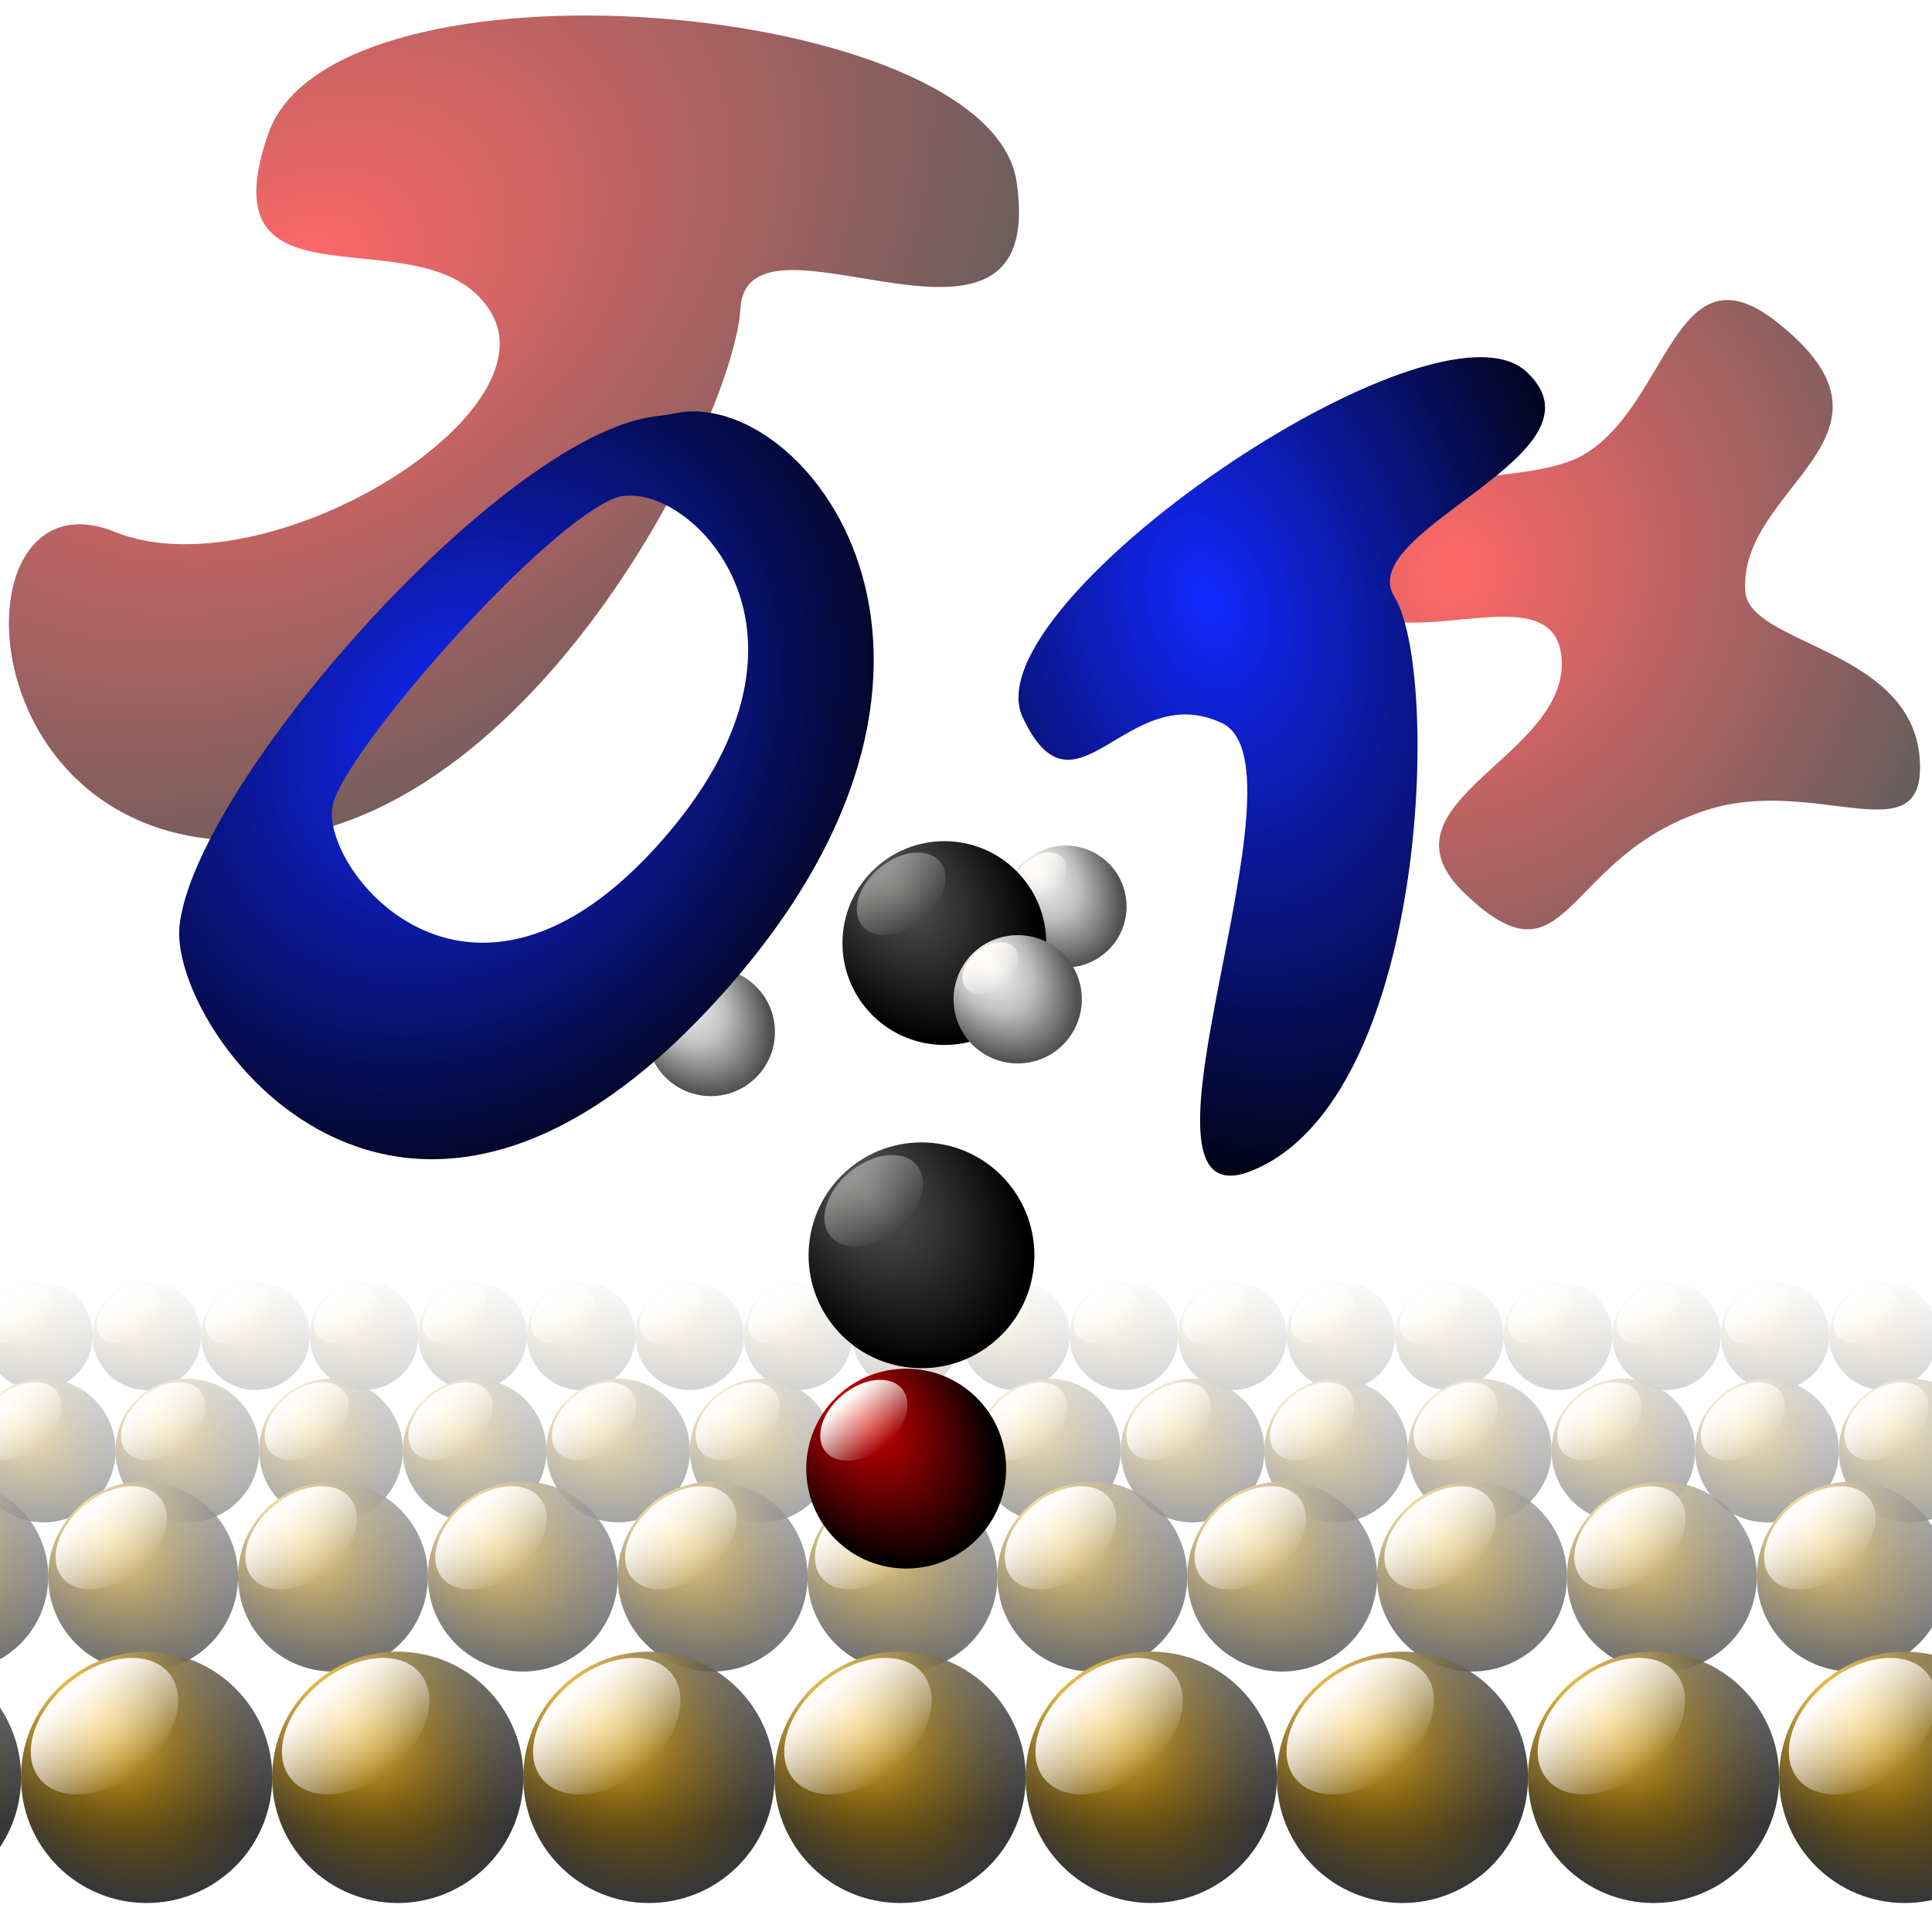 <?xml version="1.0" encoding="UTF-8" standalone="no"?>
<!-- Created with Inkscape (http://www.inkscape.org/) -->

<svg
   xmlns:dc="http://purl.org/dc/elements/1.1/"
   xmlns:cc="http://creativecommons.org/ns#"
   xmlns:rdf="http://www.w3.org/1999/02/22-rdf-syntax-ns#"
   xmlns:svg="http://www.w3.org/2000/svg"
   xmlns="http://www.w3.org/2000/svg"
   xmlns:xlink="http://www.w3.org/1999/xlink"
   xmlns:sodipodi="http://sodipodi.sourceforge.net/DTD/sodipodi-0.dtd"
   xmlns:inkscape="http://www.inkscape.org/namespaces/inkscape"
   width="128"
   height="128"
   id="svg2"
   version="1.1"
   inkscape:version="0.48.3.1 r9886"
   sodipodi:docname="jdftx.svg"
   inkscape:export-filename="/home/shankar/DFT/Code/JDFTx-1.0/jdftx/images/jdftx-256.png"
   inkscape:export-xdpi="230.39999"
   inkscape:export-ydpi="230.39999">
  <defs
     id="defs4">
    <linearGradient
       id="linearGradient3947">
      <stop
         style="stop-color:#ffffff;stop-opacity:1;"
         offset="0"
         id="stop3949" />
      <stop
         style="stop-color:#ffffff;stop-opacity:0;"
         offset="1"
         id="stop3951" />
    </linearGradient>
    <linearGradient
       id="linearGradient15452">
      <stop
         style="stop-color:#1228ff;stop-opacity:1;"
         offset="0"
         id="stop15454" />
      <stop
         style="stop-color:#000000;stop-opacity:1;"
         offset="1"
         id="stop15456" />
    </linearGradient>
    <linearGradient
       inkscape:collect="always"
       id="linearGradient3784">
      <stop
         style="stop-color:#fffcf7;stop-opacity:1;"
         offset="0"
         id="stop3786" />
      <stop
         style="stop-color:#fffcf7;stop-opacity:0;"
         offset="1"
         id="stop3788" />
    </linearGradient>
    <linearGradient
       id="linearGradient3774">
      <stop
         style="stop-color:#ffba12;stop-opacity:1;"
         offset="0"
         id="stop3776" />
      <stop
         id="stop3958"
         offset="0.5"
         style="stop-color:#7f5d09;stop-opacity:1;" />
      <stop
         style="stop-color:#000000;stop-opacity:0.784;"
         offset="1"
         id="stop3778" />
    </linearGradient>
    <radialGradient
       inkscape:collect="always"
       xlink:href="#linearGradient3774"
       id="radialGradient3796"
       gradientUnits="userSpaceOnUse"
       gradientTransform="matrix(-0.05,1.722,-1.17,-0.034,82.178,-41.115)"
       cx="41.144"
       cy="24.354"
       fx="41.144"
       fy="24.354"
       r="28.764" />
    <linearGradient
       inkscape:collect="always"
       xlink:href="#linearGradient3784"
       id="linearGradient3798"
       gradientUnits="userSpaceOnUse"
       x1="51.23"
       y1="23.091"
       x2="51.417"
       y2="41.468" />
    <linearGradient
       id="linearGradient3774-8">
      <stop
         style="stop-color:#dd0000;stop-opacity:1;"
         offset="0"
         id="stop3776-0" />
      <stop
         style="stop-color:#000000;stop-opacity:1;"
         offset="1"
         id="stop3778-9" />
    </linearGradient>
    <linearGradient
       inkscape:collect="always"
       xlink:href="#linearGradient3784-2"
       id="linearGradient3798-5"
       gradientUnits="userSpaceOnUse"
       x1="51.23"
       y1="23.091"
       x2="51.417"
       y2="41.468" />
    <linearGradient
       inkscape:collect="always"
       id="linearGradient3784-2">
      <stop
         style="stop-color:#fffcf7;stop-opacity:1;"
         offset="0"
         id="stop3786-4" />
      <stop
         style="stop-color:#fffcf7;stop-opacity:0;"
         offset="1"
         id="stop3788-3" />
    </linearGradient>
    <linearGradient
       id="linearGradient3774-8-2">
      <stop
         style="stop-color:#5a5a5a;stop-opacity:1;"
         offset="0"
         id="stop3776-0-4" />
      <stop
         style="stop-color:#000000;stop-opacity:1;"
         offset="1"
         id="stop3778-9-4" />
    </linearGradient>
    <linearGradient
       y2="41.468"
       x2="51.417"
       y1="23.091"
       x1="51.23"
       gradientUnits="userSpaceOnUse"
       id="linearGradient3821-5"
       xlink:href="#linearGradient3784-2-6"
       inkscape:collect="always" />
    <linearGradient
       inkscape:collect="always"
       id="linearGradient3784-2-6">
      <stop
         style="stop-color:#fffcf7;stop-opacity:1;"
         offset="0"
         id="stop3786-4-7" />
      <stop
         style="stop-color:#fffcf7;stop-opacity:0;"
         offset="1"
         id="stop3788-3-5" />
    </linearGradient>
    <linearGradient
       id="linearGradient3774-8-2-5">
      <stop
         style="stop-color:#ffffff;stop-opacity:1;"
         offset="0"
         id="stop3776-0-4-1" />
      <stop
         id="stop3956"
         offset="0.5"
         style="stop-color:#bfbfbf;stop-opacity:1;" />
      <stop
         style="stop-color:#505050;stop-opacity:1;"
         offset="1"
         id="stop3778-9-4-1" />
    </linearGradient>
    <linearGradient
       y2="41.468"
       x2="51.417"
       y1="23.091"
       x1="51.23"
       gradientUnits="userSpaceOnUse"
       id="linearGradient3873-1"
       xlink:href="#linearGradient3784-2-6-4"
       inkscape:collect="always" />
    <linearGradient
       inkscape:collect="always"
       id="linearGradient3784-2-6-4">
      <stop
         style="stop-color:#fffcf7;stop-opacity:1;"
         offset="0"
         id="stop3786-4-7-6" />
      <stop
         style="stop-color:#fffcf7;stop-opacity:0;"
         offset="1"
         id="stop3788-3-5-9" />
    </linearGradient>
    <radialGradient
       inkscape:collect="always"
       xlink:href="#linearGradient3774"
       id="radialGradient4038"
       gradientUnits="userSpaceOnUse"
       gradientTransform="matrix(-0.05,1.722,-1.17,-0.034,82.178,-41.115)"
       cx="41.144"
       cy="24.354"
       fx="41.144"
       fy="24.354"
       r="28.764" />
    <linearGradient
       inkscape:collect="always"
       xlink:href="#linearGradient3784"
       id="linearGradient4040"
       gradientUnits="userSpaceOnUse"
       x1="51.23"
       y1="23.091"
       x2="51.417"
       y2="41.468" />
    <radialGradient
       inkscape:collect="always"
       xlink:href="#linearGradient15452"
       id="radialGradient15458"
       cx="34.366"
       cy="43.742"
       fx="34.366"
       fy="43.742"
       r="19.901"
       gradientTransform="matrix(1.031,0.885,-1.054,1.229,42.43,-56.482)"
       gradientUnits="userSpaceOnUse" />
    <filter
       inkscape:collect="always"
       id="filter15464"
       color-interpolation-filters="sRGB">
      <feGaussianBlur
         inkscape:collect="always"
         stdDeviation="1.033"
         id="feGaussianBlur15466" />
    </filter>
    <radialGradient
       inkscape:collect="always"
       xlink:href="#linearGradient15452"
       id="radialGradient15479"
       cx="94.044"
       cy="25.659"
       fx="94.044"
       fy="25.659"
       r="17.703"
       gradientTransform="matrix(0.544,2.015,-1.342,0.363,65.3,-180.91)"
       gradientUnits="userSpaceOnUse" />
    <filter
       inkscape:collect="always"
       id="filter15489"
       color-interpolation-filters="sRGB">
      <feGaussianBlur
         inkscape:collect="always"
         stdDeviation="0.957"
         id="feGaussianBlur15491" />
    </filter>
    <radialGradient
       inkscape:collect="always"
       xlink:href="#linearGradient15452-3"
       id="radialGradient15479-5"
       cx="94.044"
       cy="25.659"
       fx="94.044"
       fy="25.659"
       r="17.703"
       gradientTransform="matrix(0.544,2.015,-1.342,0.363,80.8,-164.577)"
       gradientUnits="userSpaceOnUse" />
    <linearGradient
       id="linearGradient15452-3">
      <stop
         style="stop-color:#ff1212;stop-opacity:1;"
         offset="0"
         id="stop15454-9" />
      <stop
         style="stop-color:#000000;stop-opacity:1;"
         offset="1"
         id="stop15456-1" />
    </linearGradient>
    <radialGradient
       r="17.703"
       fy="35.089"
       fx="96.506"
       cy="35.089"
       cx="96.506"
       gradientTransform="matrix(1.573,0.693,-0.987,2.24,-113.335,-119.59)"
       gradientUnits="userSpaceOnUse"
       id="radialGradient15510"
       xlink:href="#linearGradient15452-3"
       inkscape:collect="always" />
    <filter
       inkscape:collect="always"
       id="filter15542"
       x="-0.109"
       width="1.218"
       y="-0.133"
       height="1.267"
       color-interpolation-filters="sRGB">
      <feGaussianBlur
         inkscape:collect="always"
         stdDeviation="2.243"
         id="feGaussianBlur15544" />
    </filter>
    <radialGradient
       r="17.703"
       fy="35.089"
       fx="96.506"
       cy="35.089"
       cx="96.506"
       gradientTransform="matrix(1.573,0.693,-0.987,2.24,-113.335,-119.59)"
       gradientUnits="userSpaceOnUse"
       id="radialGradient15510-2"
       xlink:href="#linearGradient15452-3-9"
       inkscape:collect="always" />
    <linearGradient
       id="linearGradient15452-3-9">
      <stop
         style="stop-color:#ff1212;stop-opacity:1;"
         offset="0"
         id="stop15454-9-5" />
      <stop
         style="stop-color:#000000;stop-opacity:1;"
         offset="1"
         id="stop15456-1-1" />
    </linearGradient>
    <filter
       color-interpolation-filters="sRGB"
       inkscape:collect="always"
       id="filter15542-2"
       x="-0.109"
       width="1.218"
       y="-0.133"
       height="1.267">
      <feGaussianBlur
         inkscape:collect="always"
         stdDeviation="2.243"
         id="feGaussianBlur15544-3" />
    </filter>
    <radialGradient
       r="17.703"
       fy="34.805"
       fx="99.019"
       cy="34.805"
       cx="99.019"
       gradientTransform="matrix(1.775,0.25,-0.276,1.965,-158.112,-66.101)"
       gradientUnits="userSpaceOnUse"
       id="radialGradient15579"
       xlink:href="#linearGradient15452-3-9"
       inkscape:collect="always" />
    <radialGradient
       inkscape:collect="always"
       xlink:href="#linearGradient3774"
       id="radialGradient3176"
       gradientUnits="userSpaceOnUse"
       gradientTransform="matrix(-0.05,1.722,-1.17,-0.034,82.178,-41.115)"
       cx="41.144"
       cy="24.354"
       fx="41.144"
       fy="24.354"
       r="28.764" />
    <linearGradient
       inkscape:collect="always"
       xlink:href="#linearGradient3784"
       id="linearGradient3178"
       gradientUnits="userSpaceOnUse"
       x1="51.23"
       y1="23.091"
       x2="51.417"
       y2="41.468" />
    <radialGradient
       inkscape:collect="always"
       xlink:href="#linearGradient3774"
       id="radialGradient3180"
       gradientUnits="userSpaceOnUse"
       gradientTransform="matrix(-0.05,1.722,-1.17,-0.034,82.178,-41.115)"
       cx="41.144"
       cy="24.354"
       fx="41.144"
       fy="24.354"
       r="28.764" />
    <linearGradient
       inkscape:collect="always"
       xlink:href="#linearGradient3784"
       id="linearGradient3182"
       gradientUnits="userSpaceOnUse"
       x1="51.23"
       y1="23.091"
       x2="51.417"
       y2="41.468" />
    <radialGradient
       inkscape:collect="always"
       xlink:href="#linearGradient3774"
       id="radialGradient3184"
       gradientUnits="userSpaceOnUse"
       gradientTransform="matrix(-0.05,1.722,-1.17,-0.034,82.178,-41.115)"
       cx="41.144"
       cy="24.354"
       fx="41.144"
       fy="24.354"
       r="28.764" />
    <linearGradient
       inkscape:collect="always"
       xlink:href="#linearGradient3784"
       id="linearGradient3186"
       gradientUnits="userSpaceOnUse"
       x1="51.23"
       y1="23.091"
       x2="51.417"
       y2="41.468" />
    <radialGradient
       inkscape:collect="always"
       xlink:href="#linearGradient3774"
       id="radialGradient3188"
       gradientUnits="userSpaceOnUse"
       gradientTransform="matrix(-0.05,1.722,-1.17,-0.034,82.178,-41.115)"
       cx="41.144"
       cy="24.354"
       fx="41.144"
       fy="24.354"
       r="28.764" />
    <linearGradient
       inkscape:collect="always"
       xlink:href="#linearGradient3784"
       id="linearGradient3190"
       gradientUnits="userSpaceOnUse"
       x1="51.23"
       y1="23.091"
       x2="51.417"
       y2="41.468" />
    <radialGradient
       inkscape:collect="always"
       xlink:href="#linearGradient3774"
       id="radialGradient3192"
       gradientUnits="userSpaceOnUse"
       gradientTransform="matrix(-0.05,1.722,-1.17,-0.034,82.178,-41.115)"
       cx="41.144"
       cy="24.354"
       fx="41.144"
       fy="24.354"
       r="28.764" />
    <linearGradient
       inkscape:collect="always"
       xlink:href="#linearGradient3784"
       id="linearGradient3194"
       gradientUnits="userSpaceOnUse"
       x1="51.23"
       y1="23.091"
       x2="51.417"
       y2="41.468" />
    <radialGradient
       inkscape:collect="always"
       xlink:href="#linearGradient3774"
       id="radialGradient3196"
       gradientUnits="userSpaceOnUse"
       gradientTransform="matrix(-0.05,1.722,-1.17,-0.034,82.178,-41.115)"
       cx="41.144"
       cy="24.354"
       fx="41.144"
       fy="24.354"
       r="28.764" />
    <linearGradient
       inkscape:collect="always"
       xlink:href="#linearGradient3784"
       id="linearGradient3198"
       gradientUnits="userSpaceOnUse"
       x1="51.23"
       y1="23.091"
       x2="51.417"
       y2="41.468" />
    <radialGradient
       inkscape:collect="always"
       xlink:href="#linearGradient3774"
       id="radialGradient3200"
       gradientUnits="userSpaceOnUse"
       gradientTransform="matrix(-0.05,1.722,-1.17,-0.034,82.178,-41.115)"
       cx="41.144"
       cy="24.354"
       fx="41.144"
       fy="24.354"
       r="28.764" />
    <linearGradient
       inkscape:collect="always"
       xlink:href="#linearGradient3784"
       id="linearGradient3202"
       gradientUnits="userSpaceOnUse"
       x1="51.23"
       y1="23.091"
       x2="51.417"
       y2="41.468" />
    <radialGradient
       inkscape:collect="always"
       xlink:href="#linearGradient3774"
       id="radialGradient3204"
       gradientUnits="userSpaceOnUse"
       gradientTransform="matrix(-0.05,1.722,-1.17,-0.034,82.178,-41.115)"
       cx="41.144"
       cy="24.354"
       fx="41.144"
       fy="24.354"
       r="28.764" />
    <linearGradient
       inkscape:collect="always"
       xlink:href="#linearGradient3784"
       id="linearGradient3206"
       gradientUnits="userSpaceOnUse"
       x1="51.23"
       y1="23.091"
       x2="51.417"
       y2="41.468" />
    <radialGradient
       inkscape:collect="always"
       xlink:href="#linearGradient3774"
       id="radialGradient3208"
       gradientUnits="userSpaceOnUse"
       gradientTransform="matrix(-0.05,1.722,-1.17,-0.034,82.178,-41.115)"
       cx="41.144"
       cy="24.354"
       fx="41.144"
       fy="24.354"
       r="28.764" />
    <linearGradient
       inkscape:collect="always"
       xlink:href="#linearGradient3784"
       id="linearGradient3210"
       gradientUnits="userSpaceOnUse"
       x1="51.23"
       y1="23.091"
       x2="51.417"
       y2="41.468" />
    <radialGradient
       inkscape:collect="always"
       xlink:href="#linearGradient3774"
       id="radialGradient3212"
       gradientUnits="userSpaceOnUse"
       gradientTransform="matrix(-0.05,1.722,-1.17,-0.034,82.178,-41.115)"
       cx="41.144"
       cy="24.354"
       fx="41.144"
       fy="24.354"
       r="28.764" />
    <linearGradient
       inkscape:collect="always"
       xlink:href="#linearGradient3784"
       id="linearGradient3214"
       gradientUnits="userSpaceOnUse"
       x1="51.23"
       y1="23.091"
       x2="51.417"
       y2="41.468" />
    <radialGradient
       inkscape:collect="always"
       xlink:href="#linearGradient3774"
       id="radialGradient3216"
       gradientUnits="userSpaceOnUse"
       gradientTransform="matrix(-0.05,1.722,-1.17,-0.034,82.178,-41.115)"
       cx="41.144"
       cy="24.354"
       fx="41.144"
       fy="24.354"
       r="28.764" />
    <linearGradient
       inkscape:collect="always"
       xlink:href="#linearGradient3784"
       id="linearGradient3218"
       gradientUnits="userSpaceOnUse"
       x1="51.23"
       y1="23.091"
       x2="51.417"
       y2="41.468" />
    <radialGradient
       inkscape:collect="always"
       xlink:href="#linearGradient3774"
       id="radialGradient3220"
       gradientUnits="userSpaceOnUse"
       gradientTransform="matrix(-0.05,1.722,-1.17,-0.034,82.178,-41.115)"
       cx="41.144"
       cy="24.354"
       fx="41.144"
       fy="24.354"
       r="28.764" />
    <linearGradient
       inkscape:collect="always"
       xlink:href="#linearGradient3784"
       id="linearGradient3222"
       gradientUnits="userSpaceOnUse"
       x1="51.23"
       y1="23.091"
       x2="51.417"
       y2="41.468" />
    <radialGradient
       inkscape:collect="always"
       xlink:href="#linearGradient3774"
       id="radialGradient3224"
       gradientUnits="userSpaceOnUse"
       gradientTransform="matrix(-0.05,1.722,-1.17,-0.034,82.178,-41.115)"
       cx="41.144"
       cy="24.354"
       fx="41.144"
       fy="24.354"
       r="28.764" />
    <linearGradient
       inkscape:collect="always"
       xlink:href="#linearGradient3784"
       id="linearGradient3226"
       gradientUnits="userSpaceOnUse"
       x1="51.23"
       y1="23.091"
       x2="51.417"
       y2="41.468" />
    <radialGradient
       inkscape:collect="always"
       xlink:href="#linearGradient3774"
       id="radialGradient3228"
       gradientUnits="userSpaceOnUse"
       gradientTransform="matrix(-0.05,1.722,-1.17,-0.034,82.178,-41.115)"
       cx="41.144"
       cy="24.354"
       fx="41.144"
       fy="24.354"
       r="28.764" />
    <linearGradient
       inkscape:collect="always"
       xlink:href="#linearGradient3784"
       id="linearGradient3230"
       gradientUnits="userSpaceOnUse"
       x1="51.23"
       y1="23.091"
       x2="51.417"
       y2="41.468" />
    <radialGradient
       inkscape:collect="always"
       xlink:href="#linearGradient3774"
       id="radialGradient3232"
       gradientUnits="userSpaceOnUse"
       gradientTransform="matrix(-0.05,1.722,-1.17,-0.034,82.178,-41.115)"
       cx="41.144"
       cy="24.354"
       fx="41.144"
       fy="24.354"
       r="28.764" />
    <linearGradient
       inkscape:collect="always"
       xlink:href="#linearGradient3784"
       id="linearGradient3234"
       gradientUnits="userSpaceOnUse"
       x1="51.23"
       y1="23.091"
       x2="51.417"
       y2="41.468" />
    <radialGradient
       inkscape:collect="always"
       xlink:href="#linearGradient3774"
       id="radialGradient3236"
       gradientUnits="userSpaceOnUse"
       gradientTransform="matrix(-0.05,1.722,-1.17,-0.034,82.178,-41.115)"
       cx="41.144"
       cy="24.354"
       fx="41.144"
       fy="24.354"
       r="28.764" />
    <linearGradient
       inkscape:collect="always"
       xlink:href="#linearGradient3784"
       id="linearGradient3238"
       gradientUnits="userSpaceOnUse"
       x1="51.23"
       y1="23.091"
       x2="51.417"
       y2="41.468" />
    <radialGradient
       inkscape:collect="always"
       xlink:href="#linearGradient3774"
       id="radialGradient3240"
       gradientUnits="userSpaceOnUse"
       gradientTransform="matrix(-0.05,1.722,-1.17,-0.034,82.178,-41.115)"
       cx="41.144"
       cy="24.354"
       fx="41.144"
       fy="24.354"
       r="28.764" />
    <linearGradient
       inkscape:collect="always"
       xlink:href="#linearGradient3784"
       id="linearGradient3242"
       gradientUnits="userSpaceOnUse"
       x1="51.23"
       y1="23.091"
       x2="51.417"
       y2="41.468" />
    <radialGradient
       inkscape:collect="always"
       xlink:href="#linearGradient3774"
       id="radialGradient3244"
       gradientUnits="userSpaceOnUse"
       gradientTransform="matrix(-0.05,1.722,-1.17,-0.034,82.178,-41.115)"
       cx="41.144"
       cy="24.354"
       fx="41.144"
       fy="24.354"
       r="28.764" />
    <linearGradient
       inkscape:collect="always"
       xlink:href="#linearGradient3784"
       id="linearGradient3246"
       gradientUnits="userSpaceOnUse"
       x1="51.23"
       y1="23.091"
       x2="51.417"
       y2="41.468" />
    <radialGradient
       inkscape:collect="always"
       xlink:href="#linearGradient3774"
       id="radialGradient3248"
       gradientUnits="userSpaceOnUse"
       gradientTransform="matrix(-0.05,1.722,-1.17,-0.034,82.178,-41.115)"
       cx="41.144"
       cy="24.354"
       fx="41.144"
       fy="24.354"
       r="28.764" />
    <linearGradient
       inkscape:collect="always"
       xlink:href="#linearGradient3784"
       id="linearGradient3250"
       gradientUnits="userSpaceOnUse"
       x1="51.23"
       y1="23.091"
       x2="51.417"
       y2="41.468" />
    <radialGradient
       inkscape:collect="always"
       xlink:href="#linearGradient3774"
       id="radialGradient3252"
       gradientUnits="userSpaceOnUse"
       gradientTransform="matrix(-0.05,1.722,-1.17,-0.034,82.178,-41.115)"
       cx="41.144"
       cy="24.354"
       fx="41.144"
       fy="24.354"
       r="28.764" />
    <linearGradient
       inkscape:collect="always"
       xlink:href="#linearGradient3784"
       id="linearGradient3254"
       gradientUnits="userSpaceOnUse"
       x1="51.23"
       y1="23.091"
       x2="51.417"
       y2="41.468" />
    <radialGradient
       inkscape:collect="always"
       xlink:href="#linearGradient3774-8"
       id="radialGradient3256"
       gradientUnits="userSpaceOnUse"
       gradientTransform="matrix(-0.05,1.722,-1.17,-0.034,82.178,-41.115)"
       cx="41.144"
       cy="24.354"
       fx="41.144"
       fy="24.354"
       r="28.764" />
    <linearGradient
       inkscape:collect="always"
       xlink:href="#linearGradient3784-2"
       id="linearGradient3258"
       gradientUnits="userSpaceOnUse"
       x1="51.23"
       y1="23.091"
       x2="51.417"
       y2="41.468" />
    <radialGradient
       inkscape:collect="always"
       xlink:href="#linearGradient3774-8-2"
       id="radialGradient3264"
       gradientUnits="userSpaceOnUse"
       gradientTransform="matrix(-0.05,1.722,-1.17,-0.034,82.178,-41.115)"
       cx="41.144"
       cy="24.354"
       fx="41.144"
       fy="24.354"
       r="28.764" />
    <linearGradient
       inkscape:collect="always"
       xlink:href="#linearGradient3784-2-6"
       id="linearGradient3266"
       gradientUnits="userSpaceOnUse"
       x1="51.23"
       y1="23.091"
       x2="51.417"
       y2="41.468" />
    <radialGradient
       inkscape:collect="always"
       xlink:href="#linearGradient3774-8-2-5"
       id="radialGradient3268"
       gradientUnits="userSpaceOnUse"
       gradientTransform="matrix(-0.05,1.722,-1.17,-0.034,82.178,-41.115)"
       cx="41.144"
       cy="24.354"
       fx="41.144"
       fy="24.354"
       r="28.764" />
    <linearGradient
       inkscape:collect="always"
       xlink:href="#linearGradient3784-2-6-4"
       id="linearGradient3270"
       gradientUnits="userSpaceOnUse"
       x1="51.23"
       y1="23.091"
       x2="51.417"
       y2="41.468" />
    <linearGradient
       inkscape:collect="always"
       xlink:href="#linearGradient3947"
       id="linearGradient3953"
       x1="61"
       y1="84.25"
       x2="61"
       y2="120.862"
       gradientUnits="userSpaceOnUse" />
  </defs>
  <sodipodi:namedview
     id="base"
     pagecolor="#ffffff"
     bordercolor="#666666"
     borderopacity="1.0"
     inkscape:pageopacity="1"
     inkscape:pageshadow="2"
     inkscape:zoom="2"
     inkscape:cx="63.270644"
     inkscape:cy="62.967982"
     inkscape:document-units="px"
     inkscape:current-layer="layer7"
     showgrid="false"
     inkscape:window-width="1920"
     inkscape:window-height="990"
     inkscape:window-x="-3"
     inkscape:window-y="32"
     inkscape:window-maximized="1"
     fit-margin-top="10" />
  <g
     inkscape:groupmode="layer"
     id="layer6"
     inkscape:label="Fluid (x)"
     transform="translate(0,28)">
    <path
       style="opacity:0.8;fill:url(#radialGradient15579);fill-opacity:1;stroke:none;filter:url(#filter15542-2)"
       d="M 1.577,29.241 C -1.948,23.303 9.846,21.664 12.906,18.024 16.625,13.6 13.654,4.519 20.834,6.869 c 10.264,3.36 1.161,9.742 3.677,15.393 1.276,2.865 10.244,-0.195 12.888,5.678 2.387,5.302 -5.349,2.943 -10.655,7.075 -7.029,5.473 -3.843,12.801 -11.597,9.374 -7.029,-3.107 3.194,-9.655 0.575,-14.931 -2.492,-5.022 -10.621,5.72 -14.146,-0.217 z"
       id="path15471-9-0"
       inkscape:connector-curvature="0"
       sodipodi:nodetypes="zsssssssz"
       transform="matrix(1.068,0.389,-0.389,1.068,98.113,-22.127)" />
  </g>
  <g
     inkscape:groupmode="layer"
     id="layer5"
     inkscape:label="Fluid (J)"
     transform="translate(0,28)">
    <path
       style="opacity:0.8;fill:url(#radialGradient15510);fill-opacity:1;stroke:none;filter:url(#filter15542)"
       d="M -1.231,21.108 C -3.931,11.633 23.894,-4.507 30.085,2.028 37.512,9.869 19.577,9.962 22.585,14.861 25.503,19.615 29.109,43.325 16.596,50.751 5.705,57.214 -4.252,43.197 3.781,41.344 11.447,39.576 18.085,24.528 12.751,22.028 7.31,19.478 1.469,30.583 -1.231,21.108 z"
       id="path15471-9"
       inkscape:connector-curvature="0"
       sodipodi:nodetypes="zsssssz"
       transform="matrix(1.11,0.777,-0.777,1.11,35.532,-41.592)" />
  </g>
  <g
     inkscape:groupmode="layer"
     id="layer2"
     inkscape:label="GoldSurface">
    <g
       id="g14168"
       style="opacity:1">
      <g
         id="g14100">
        <g
           id="g13962">
          <g
             inkscape:label="GoldLine"
             id="GoldLine">
            <g
               inkscape:tile-y0="68.219671"
               inkscape:tile-x0="-1.3627267"
               transform="matrix(0.097,-0.079,0.079,0.097,-86.66,-1.917)"
               inkscape:label="GoldBall"
               id="use7666">
              <path
                 sodipodi:type="arc"
                 style="fill:url(#radialGradient3176);fill-opacity:1;stroke:none"
                 id="path8320"
                 sodipodi:cx="51.935081"
                 sodipodi:cy="50.017479"
                 sodipodi:rx="28.764046"
                 sodipodi:ry="28.764046"
                 d="m 80.699,50.017 c 0,15.886 -12.878,28.764 -28.764,28.764 -15.886,0 -28.764,-12.878 -28.764,-28.764 0,-15.886 12.878,-28.764 28.764,-28.764 15.886,0 28.764,12.878 28.764,28.764 z"
                 transform="translate(0,924.362)" />
              <path
                 sodipodi:type="arc"
                 style="fill:url(#linearGradient3178);fill-opacity:1;stroke:none"
                 id="path8322"
                 sodipodi:cx="51.136082"
                 sodipodi:cy="31.24095"
                 sodipodi:rx="20.294632"
                 sodipodi:ry="10.147316"
                 d="m 71.431,31.241 c 0,5.604 -9.086,10.147 -20.295,10.147 -11.208,0 -20.295,-4.543 -20.295,-10.147 0,-5.604 9.086,-10.147 20.295,-10.147 11.208,0 20.295,4.543 20.295,10.147 z"
                 transform="matrix(0.941,0,0,1.26,3.739,919.84)" />
            </g>
            <g
               inkscape:tile-y0="68.219671"
               inkscape:tile-x0="-1.3627267"
               transform="matrix(0.097,-0.079,0.079,0.097,-79.469,-1.917)"
               inkscape:label="GoldBall"
               id="use7668">
              <path
                 sodipodi:type="arc"
                 style="fill:url(#radialGradient3180);fill-opacity:1;stroke:none"
                 id="path8330"
                 sodipodi:cx="51.935081"
                 sodipodi:cy="50.017479"
                 sodipodi:rx="28.764046"
                 sodipodi:ry="28.764046"
                 d="m 80.699,50.017 c 0,15.886 -12.878,28.764 -28.764,28.764 -15.886,0 -28.764,-12.878 -28.764,-28.764 0,-15.886 12.878,-28.764 28.764,-28.764 15.886,0 28.764,12.878 28.764,28.764 z"
                 transform="translate(0,924.362)" />
              <path
                 sodipodi:type="arc"
                 style="fill:url(#linearGradient3182);fill-opacity:1;stroke:none"
                 id="path8332"
                 sodipodi:cx="51.136082"
                 sodipodi:cy="31.24095"
                 sodipodi:rx="20.294632"
                 sodipodi:ry="10.147316"
                 d="m 71.431,31.241 c 0,5.604 -9.086,10.147 -20.295,10.147 -11.208,0 -20.295,-4.543 -20.295,-10.147 0,-5.604 9.086,-10.147 20.295,-10.147 11.208,0 20.295,4.543 20.295,10.147 z"
                 transform="matrix(0.941,0,0,1.26,3.739,919.84)" />
            </g>
            <g
               inkscape:tile-y0="68.219671"
               inkscape:tile-x0="-1.3627267"
               transform="matrix(0.097,-0.079,0.079,0.097,-72.278,-1.917)"
               inkscape:label="GoldBall"
               id="use7670">
              <path
                 sodipodi:type="arc"
                 style="fill:url(#radialGradient3184);fill-opacity:1;stroke:none"
                 id="path8340"
                 sodipodi:cx="51.935081"
                 sodipodi:cy="50.017479"
                 sodipodi:rx="28.764046"
                 sodipodi:ry="28.764046"
                 d="m 80.699,50.017 c 0,15.886 -12.878,28.764 -28.764,28.764 -15.886,0 -28.764,-12.878 -28.764,-28.764 0,-15.886 12.878,-28.764 28.764,-28.764 15.886,0 28.764,12.878 28.764,28.764 z"
                 transform="translate(0,924.362)" />
              <path
                 sodipodi:type="arc"
                 style="fill:url(#linearGradient3186);fill-opacity:1;stroke:none"
                 id="path8342"
                 sodipodi:cx="51.136082"
                 sodipodi:cy="31.24095"
                 sodipodi:rx="20.294632"
                 sodipodi:ry="10.147316"
                 d="m 71.431,31.241 c 0,5.604 -9.086,10.147 -20.295,10.147 -11.208,0 -20.295,-4.543 -20.295,-10.147 0,-5.604 9.086,-10.147 20.295,-10.147 11.208,0 20.295,4.543 20.295,10.147 z"
                 transform="matrix(0.941,0,0,1.26,3.739,919.84)" />
            </g>
            <g
               inkscape:tile-y0="68.219671"
               inkscape:tile-x0="-1.3627267"
               transform="matrix(0.097,-0.079,0.079,0.097,-65.087,-1.917)"
               inkscape:label="GoldBall"
               id="use7672">
              <path
                 sodipodi:type="arc"
                 style="fill:url(#radialGradient3188);fill-opacity:1;stroke:none"
                 id="path8350"
                 sodipodi:cx="51.935081"
                 sodipodi:cy="50.017479"
                 sodipodi:rx="28.764046"
                 sodipodi:ry="28.764046"
                 d="m 80.699,50.017 c 0,15.886 -12.878,28.764 -28.764,28.764 -15.886,0 -28.764,-12.878 -28.764,-28.764 0,-15.886 12.878,-28.764 28.764,-28.764 15.886,0 28.764,12.878 28.764,28.764 z"
                 transform="translate(0,924.362)" />
              <path
                 sodipodi:type="arc"
                 style="fill:url(#linearGradient3190);fill-opacity:1;stroke:none"
                 id="path8352"
                 sodipodi:cx="51.136082"
                 sodipodi:cy="31.24095"
                 sodipodi:rx="20.294632"
                 sodipodi:ry="10.147316"
                 d="m 71.431,31.241 c 0,5.604 -9.086,10.147 -20.295,10.147 -11.208,0 -20.295,-4.543 -20.295,-10.147 0,-5.604 9.086,-10.147 20.295,-10.147 11.208,0 20.295,4.543 20.295,10.147 z"
                 transform="matrix(0.941,0,0,1.26,3.739,919.84)" />
            </g>
            <g
               inkscape:tile-y0="68.219671"
               inkscape:tile-x0="-1.3627267"
               transform="matrix(0.097,-0.079,0.079,0.097,-57.895,-1.917)"
               inkscape:label="GoldBall"
               id="use7674">
              <path
                 sodipodi:type="arc"
                 style="fill:url(#radialGradient3192);fill-opacity:1;stroke:none"
                 id="path8360"
                 sodipodi:cx="51.935081"
                 sodipodi:cy="50.017479"
                 sodipodi:rx="28.764046"
                 sodipodi:ry="28.764046"
                 d="m 80.699,50.017 c 0,15.886 -12.878,28.764 -28.764,28.764 -15.886,0 -28.764,-12.878 -28.764,-28.764 0,-15.886 12.878,-28.764 28.764,-28.764 15.886,0 28.764,12.878 28.764,28.764 z"
                 transform="translate(0,924.362)" />
              <path
                 sodipodi:type="arc"
                 style="fill:url(#linearGradient3194);fill-opacity:1;stroke:none"
                 id="path8362"
                 sodipodi:cx="51.136082"
                 sodipodi:cy="31.24095"
                 sodipodi:rx="20.294632"
                 sodipodi:ry="10.147316"
                 d="m 71.431,31.241 c 0,5.604 -9.086,10.147 -20.295,10.147 -11.208,0 -20.295,-4.543 -20.295,-10.147 0,-5.604 9.086,-10.147 20.295,-10.147 11.208,0 20.295,4.543 20.295,10.147 z"
                 transform="matrix(0.941,0,0,1.26,3.739,919.84)" />
            </g>
            <g
               inkscape:tile-y0="68.219671"
               inkscape:tile-x0="-1.3627267"
               transform="matrix(0.097,-0.079,0.079,0.097,-50.704,-1.917)"
               inkscape:label="GoldBall"
               id="use7676">
              <path
                 sodipodi:type="arc"
                 style="fill:url(#radialGradient3196);fill-opacity:1;stroke:none"
                 id="path8370"
                 sodipodi:cx="51.935081"
                 sodipodi:cy="50.017479"
                 sodipodi:rx="28.764046"
                 sodipodi:ry="28.764046"
                 d="m 80.699,50.017 c 0,15.886 -12.878,28.764 -28.764,28.764 -15.886,0 -28.764,-12.878 -28.764,-28.764 0,-15.886 12.878,-28.764 28.764,-28.764 15.886,0 28.764,12.878 28.764,28.764 z"
                 transform="translate(0,924.362)" />
              <path
                 sodipodi:type="arc"
                 style="fill:url(#linearGradient3198);fill-opacity:1;stroke:none"
                 id="path8372"
                 sodipodi:cx="51.136082"
                 sodipodi:cy="31.24095"
                 sodipodi:rx="20.294632"
                 sodipodi:ry="10.147316"
                 d="m 71.431,31.241 c 0,5.604 -9.086,10.147 -20.295,10.147 -11.208,0 -20.295,-4.543 -20.295,-10.147 0,-5.604 9.086,-10.147 20.295,-10.147 11.208,0 20.295,4.543 20.295,10.147 z"
                 transform="matrix(0.941,0,0,1.26,3.739,919.84)" />
            </g>
            <g
               inkscape:tile-y0="68.219671"
               inkscape:tile-x0="-1.3627267"
               transform="matrix(0.097,-0.079,0.079,0.097,-43.513,-1.917)"
               inkscape:label="GoldBall"
               id="use7678">
              <path
                 sodipodi:type="arc"
                 style="fill:url(#radialGradient3200);fill-opacity:1;stroke:none"
                 id="path8380"
                 sodipodi:cx="51.935081"
                 sodipodi:cy="50.017479"
                 sodipodi:rx="28.764046"
                 sodipodi:ry="28.764046"
                 d="m 80.699,50.017 c 0,15.886 -12.878,28.764 -28.764,28.764 -15.886,0 -28.764,-12.878 -28.764,-28.764 0,-15.886 12.878,-28.764 28.764,-28.764 15.886,0 28.764,12.878 28.764,28.764 z"
                 transform="translate(0,924.362)" />
              <path
                 sodipodi:type="arc"
                 style="fill:url(#linearGradient3202);fill-opacity:1;stroke:none"
                 id="path8382"
                 sodipodi:cx="51.136082"
                 sodipodi:cy="31.24095"
                 sodipodi:rx="20.294632"
                 sodipodi:ry="10.147316"
                 d="m 71.431,31.241 c 0,5.604 -9.086,10.147 -20.295,10.147 -11.208,0 -20.295,-4.543 -20.295,-10.147 0,-5.604 9.086,-10.147 20.295,-10.147 11.208,0 20.295,4.543 20.295,10.147 z"
                 transform="matrix(0.941,0,0,1.26,3.739,919.84)" />
            </g>
            <g
               inkscape:tile-y0="68.219671"
               inkscape:tile-x0="-1.3627267"
               transform="matrix(0.097,-0.079,0.079,0.097,-36.322,-1.917)"
               inkscape:label="GoldBall"
               id="use7680">
              <path
                 sodipodi:type="arc"
                 style="fill:url(#radialGradient3204);fill-opacity:1;stroke:none"
                 id="path8390"
                 sodipodi:cx="51.935081"
                 sodipodi:cy="50.017479"
                 sodipodi:rx="28.764046"
                 sodipodi:ry="28.764046"
                 d="m 80.699,50.017 c 0,15.886 -12.878,28.764 -28.764,28.764 -15.886,0 -28.764,-12.878 -28.764,-28.764 0,-15.886 12.878,-28.764 28.764,-28.764 15.886,0 28.764,12.878 28.764,28.764 z"
                 transform="translate(0,924.362)" />
              <path
                 sodipodi:type="arc"
                 style="fill:url(#linearGradient3206);fill-opacity:1;stroke:none"
                 id="path8392"
                 sodipodi:cx="51.136082"
                 sodipodi:cy="31.24095"
                 sodipodi:rx="20.294632"
                 sodipodi:ry="10.147316"
                 d="m 71.431,31.241 c 0,5.604 -9.086,10.147 -20.295,10.147 -11.208,0 -20.295,-4.543 -20.295,-10.147 0,-5.604 9.086,-10.147 20.295,-10.147 11.208,0 20.295,4.543 20.295,10.147 z"
                 transform="matrix(0.941,0,0,1.26,3.739,919.84)" />
            </g>
            <g
               inkscape:tile-y0="68.219671"
               inkscape:tile-x0="-1.3627267"
               transform="matrix(0.097,-0.079,0.079,0.097,-29.131,-1.917)"
               inkscape:label="GoldBall"
               id="use7682">
              <path
                 sodipodi:type="arc"
                 style="fill:url(#radialGradient3208);fill-opacity:1;stroke:none"
                 id="path8400"
                 sodipodi:cx="51.935081"
                 sodipodi:cy="50.017479"
                 sodipodi:rx="28.764046"
                 sodipodi:ry="28.764046"
                 d="m 80.699,50.017 c 0,15.886 -12.878,28.764 -28.764,28.764 -15.886,0 -28.764,-12.878 -28.764,-28.764 0,-15.886 12.878,-28.764 28.764,-28.764 15.886,0 28.764,12.878 28.764,28.764 z"
                 transform="translate(0,924.362)" />
              <path
                 sodipodi:type="arc"
                 style="fill:url(#linearGradient3210);fill-opacity:1;stroke:none"
                 id="path8402"
                 sodipodi:cx="51.136082"
                 sodipodi:cy="31.24095"
                 sodipodi:rx="20.294632"
                 sodipodi:ry="10.147316"
                 d="m 71.431,31.241 c 0,5.604 -9.086,10.147 -20.295,10.147 -11.208,0 -20.295,-4.543 -20.295,-10.147 0,-5.604 9.086,-10.147 20.295,-10.147 11.208,0 20.295,4.543 20.295,10.147 z"
                 transform="matrix(0.941,0,0,1.26,3.739,919.84)" />
            </g>
            <g
               inkscape:tile-y0="68.219671"
               inkscape:tile-x0="-1.3627267"
               transform="matrix(0.097,-0.079,0.079,0.097,-21.939,-1.917)"
               inkscape:label="GoldBall"
               id="use7684">
              <path
                 sodipodi:type="arc"
                 style="fill:url(#radialGradient3212);fill-opacity:1;stroke:none"
                 id="path8410"
                 sodipodi:cx="51.935081"
                 sodipodi:cy="50.017479"
                 sodipodi:rx="28.764046"
                 sodipodi:ry="28.764046"
                 d="m 80.699,50.017 c 0,15.886 -12.878,28.764 -28.764,28.764 -15.886,0 -28.764,-12.878 -28.764,-28.764 0,-15.886 12.878,-28.764 28.764,-28.764 15.886,0 28.764,12.878 28.764,28.764 z"
                 transform="translate(0,924.362)" />
              <path
                 sodipodi:type="arc"
                 style="fill:url(#linearGradient3214);fill-opacity:1;stroke:none"
                 id="path8412"
                 sodipodi:cx="51.136082"
                 sodipodi:cy="31.24095"
                 sodipodi:rx="20.294632"
                 sodipodi:ry="10.147316"
                 d="m 71.431,31.241 c 0,5.604 -9.086,10.147 -20.295,10.147 -11.208,0 -20.295,-4.543 -20.295,-10.147 0,-5.604 9.086,-10.147 20.295,-10.147 11.208,0 20.295,4.543 20.295,10.147 z"
                 transform="matrix(0.941,0,0,1.26,3.739,919.84)" />
            </g>
            <g
               inkscape:tile-y0="68.219671"
               inkscape:tile-x0="-1.3627267"
               transform="matrix(0.097,-0.079,0.079,0.097,-14.748,-1.917)"
               inkscape:label="GoldBall"
               id="use7686">
              <path
                 sodipodi:type="arc"
                 style="fill:url(#radialGradient3216);fill-opacity:1;stroke:none"
                 id="path8420"
                 sodipodi:cx="51.935081"
                 sodipodi:cy="50.017479"
                 sodipodi:rx="28.764046"
                 sodipodi:ry="28.764046"
                 d="m 80.699,50.017 c 0,15.886 -12.878,28.764 -28.764,28.764 -15.886,0 -28.764,-12.878 -28.764,-28.764 0,-15.886 12.878,-28.764 28.764,-28.764 15.886,0 28.764,12.878 28.764,28.764 z"
                 transform="translate(0,924.362)" />
              <path
                 sodipodi:type="arc"
                 style="fill:url(#linearGradient3218);fill-opacity:1;stroke:none"
                 id="path8422"
                 sodipodi:cx="51.136082"
                 sodipodi:cy="31.24095"
                 sodipodi:rx="20.294632"
                 sodipodi:ry="10.147316"
                 d="m 71.431,31.241 c 0,5.604 -9.086,10.147 -20.295,10.147 -11.208,0 -20.295,-4.543 -20.295,-10.147 0,-5.604 9.086,-10.147 20.295,-10.147 11.208,0 20.295,4.543 20.295,10.147 z"
                 transform="matrix(0.941,0,0,1.26,3.739,919.84)" />
            </g>
            <g
               inkscape:tile-y0="68.219671"
               inkscape:tile-x0="-1.3627267"
               transform="matrix(0.097,-0.079,0.079,0.097,-7.557,-1.917)"
               inkscape:label="GoldBall"
               id="use7688">
              <path
                 sodipodi:type="arc"
                 style="fill:url(#radialGradient3220);fill-opacity:1;stroke:none"
                 id="path8430"
                 sodipodi:cx="51.935081"
                 sodipodi:cy="50.017479"
                 sodipodi:rx="28.764046"
                 sodipodi:ry="28.764046"
                 d="m 80.699,50.017 c 0,15.886 -12.878,28.764 -28.764,28.764 -15.886,0 -28.764,-12.878 -28.764,-28.764 0,-15.886 12.878,-28.764 28.764,-28.764 15.886,0 28.764,12.878 28.764,28.764 z"
                 transform="translate(0,924.362)" />
              <path
                 sodipodi:type="arc"
                 style="fill:url(#linearGradient3222);fill-opacity:1;stroke:none"
                 id="path8432"
                 sodipodi:cx="51.136082"
                 sodipodi:cy="31.24095"
                 sodipodi:rx="20.294632"
                 sodipodi:ry="10.147316"
                 d="m 71.431,31.241 c 0,5.604 -9.086,10.147 -20.295,10.147 -11.208,0 -20.295,-4.543 -20.295,-10.147 0,-5.604 9.086,-10.147 20.295,-10.147 11.208,0 20.295,4.543 20.295,10.147 z"
                 transform="matrix(0.941,0,0,1.26,3.739,919.84)" />
            </g>
            <g
               inkscape:tile-y0="68.219671"
               inkscape:tile-x0="-1.3627267"
               transform="matrix(0.097,-0.079,0.079,0.097,-0.366,-1.917)"
               inkscape:label="GoldBall"
               id="use7690">
              <path
                 sodipodi:type="arc"
                 style="fill:url(#radialGradient3224);fill-opacity:1;stroke:none"
                 id="path8440"
                 sodipodi:cx="51.935081"
                 sodipodi:cy="50.017479"
                 sodipodi:rx="28.764046"
                 sodipodi:ry="28.764046"
                 d="m 80.699,50.017 c 0,15.886 -12.878,28.764 -28.764,28.764 -15.886,0 -28.764,-12.878 -28.764,-28.764 0,-15.886 12.878,-28.764 28.764,-28.764 15.886,0 28.764,12.878 28.764,28.764 z"
                 transform="translate(0,924.362)" />
              <path
                 sodipodi:type="arc"
                 style="fill:url(#linearGradient3226);fill-opacity:1;stroke:none"
                 id="path8442"
                 sodipodi:cx="51.136082"
                 sodipodi:cy="31.24095"
                 sodipodi:rx="20.294632"
                 sodipodi:ry="10.147316"
                 d="m 71.431,31.241 c 0,5.604 -9.086,10.147 -20.295,10.147 -11.208,0 -20.295,-4.543 -20.295,-10.147 0,-5.604 9.086,-10.147 20.295,-10.147 11.208,0 20.295,4.543 20.295,10.147 z"
                 transform="matrix(0.941,0,0,1.26,3.739,919.84)" />
            </g>
            <g
               inkscape:tile-y0="68.219671"
               inkscape:tile-x0="-1.3627267"
               transform="matrix(0.097,-0.079,0.079,0.097,6.826,-1.917)"
               inkscape:label="GoldBall"
               id="use7692">
              <path
                 sodipodi:type="arc"
                 style="fill:url(#radialGradient3228);fill-opacity:1;stroke:none"
                 id="path8450"
                 sodipodi:cx="51.935081"
                 sodipodi:cy="50.017479"
                 sodipodi:rx="28.764046"
                 sodipodi:ry="28.764046"
                 d="m 80.699,50.017 c 0,15.886 -12.878,28.764 -28.764,28.764 -15.886,0 -28.764,-12.878 -28.764,-28.764 0,-15.886 12.878,-28.764 28.764,-28.764 15.886,0 28.764,12.878 28.764,28.764 z"
                 transform="translate(0,924.362)" />
              <path
                 sodipodi:type="arc"
                 style="fill:url(#linearGradient3230);fill-opacity:1;stroke:none"
                 id="path8452"
                 sodipodi:cx="51.136082"
                 sodipodi:cy="31.24095"
                 sodipodi:rx="20.294632"
                 sodipodi:ry="10.147316"
                 d="m 71.431,31.241 c 0,5.604 -9.086,10.147 -20.295,10.147 -11.208,0 -20.295,-4.543 -20.295,-10.147 0,-5.604 9.086,-10.147 20.295,-10.147 11.208,0 20.295,4.543 20.295,10.147 z"
                 transform="matrix(0.941,0,0,1.26,3.739,919.84)" />
            </g>
            <g
               inkscape:tile-y0="68.219671"
               inkscape:tile-x0="-1.3627267"
               transform="matrix(0.097,-0.079,0.079,0.097,14.017,-1.917)"
               inkscape:label="GoldBall"
               id="use7694">
              <path
                 sodipodi:type="arc"
                 style="fill:url(#radialGradient3232);fill-opacity:1;stroke:none"
                 id="path8460"
                 sodipodi:cx="51.935081"
                 sodipodi:cy="50.017479"
                 sodipodi:rx="28.764046"
                 sodipodi:ry="28.764046"
                 d="m 80.699,50.017 c 0,15.886 -12.878,28.764 -28.764,28.764 -15.886,0 -28.764,-12.878 -28.764,-28.764 0,-15.886 12.878,-28.764 28.764,-28.764 15.886,0 28.764,12.878 28.764,28.764 z"
                 transform="translate(0,924.362)" />
              <path
                 sodipodi:type="arc"
                 style="fill:url(#linearGradient3234);fill-opacity:1;stroke:none"
                 id="path8462"
                 sodipodi:cx="51.136082"
                 sodipodi:cy="31.24095"
                 sodipodi:rx="20.294632"
                 sodipodi:ry="10.147316"
                 d="m 71.431,31.241 c 0,5.604 -9.086,10.147 -20.295,10.147 -11.208,0 -20.295,-4.543 -20.295,-10.147 0,-5.604 9.086,-10.147 20.295,-10.147 11.208,0 20.295,4.543 20.295,10.147 z"
                 transform="matrix(0.941,0,0,1.26,3.739,919.84)" />
            </g>
            <g
               inkscape:tile-y0="68.219671"
               inkscape:tile-x0="-1.3627267"
               transform="matrix(0.097,-0.079,0.079,0.097,21.208,-1.917)"
               inkscape:label="GoldBall"
               id="use7696">
              <path
                 sodipodi:type="arc"
                 style="fill:url(#radialGradient3236);fill-opacity:1;stroke:none"
                 id="path8470"
                 sodipodi:cx="51.935081"
                 sodipodi:cy="50.017479"
                 sodipodi:rx="28.764046"
                 sodipodi:ry="28.764046"
                 d="m 80.699,50.017 c 0,15.886 -12.878,28.764 -28.764,28.764 -15.886,0 -28.764,-12.878 -28.764,-28.764 0,-15.886 12.878,-28.764 28.764,-28.764 15.886,0 28.764,12.878 28.764,28.764 z"
                 transform="translate(0,924.362)" />
              <path
                 sodipodi:type="arc"
                 style="fill:url(#linearGradient3238);fill-opacity:1;stroke:none"
                 id="path8472"
                 sodipodi:cx="51.136082"
                 sodipodi:cy="31.24095"
                 sodipodi:rx="20.294632"
                 sodipodi:ry="10.147316"
                 d="m 71.431,31.241 c 0,5.604 -9.086,10.147 -20.295,10.147 -11.208,0 -20.295,-4.543 -20.295,-10.147 0,-5.604 9.086,-10.147 20.295,-10.147 11.208,0 20.295,4.543 20.295,10.147 z"
                 transform="matrix(0.941,0,0,1.26,3.739,919.84)" />
            </g>
            <g
               inkscape:tile-y0="68.219671"
               inkscape:tile-x0="-1.3627267"
               transform="matrix(0.097,-0.079,0.079,0.097,28.399,-1.917)"
               inkscape:label="GoldBall"
               id="use7698">
              <path
                 sodipodi:type="arc"
                 style="fill:url(#radialGradient3240);fill-opacity:1;stroke:none"
                 id="path8480"
                 sodipodi:cx="51.935081"
                 sodipodi:cy="50.017479"
                 sodipodi:rx="28.764046"
                 sodipodi:ry="28.764046"
                 d="m 80.699,50.017 c 0,15.886 -12.878,28.764 -28.764,28.764 -15.886,0 -28.764,-12.878 -28.764,-28.764 0,-15.886 12.878,-28.764 28.764,-28.764 15.886,0 28.764,12.878 28.764,28.764 z"
                 transform="translate(0,924.362)" />
              <path
                 sodipodi:type="arc"
                 style="fill:url(#linearGradient3242);fill-opacity:1;stroke:none"
                 id="path8482"
                 sodipodi:cx="51.136082"
                 sodipodi:cy="31.24095"
                 sodipodi:rx="20.294632"
                 sodipodi:ry="10.147316"
                 d="m 71.431,31.241 c 0,5.604 -9.086,10.147 -20.295,10.147 -11.208,0 -20.295,-4.543 -20.295,-10.147 0,-5.604 9.086,-10.147 20.295,-10.147 11.208,0 20.295,4.543 20.295,10.147 z"
                 transform="matrix(0.941,0,0,1.26,3.739,919.84)" />
            </g>
            <g
               inkscape:tile-y0="68.219671"
               inkscape:tile-x0="-1.3627267"
               transform="matrix(0.097,-0.079,0.079,0.097,35.59,-1.917)"
               inkscape:label="GoldBall"
               id="use7700">
              <path
                 sodipodi:type="arc"
                 style="fill:url(#radialGradient3244);fill-opacity:1;stroke:none"
                 id="path8490"
                 sodipodi:cx="51.935081"
                 sodipodi:cy="50.017479"
                 sodipodi:rx="28.764046"
                 sodipodi:ry="28.764046"
                 d="m 80.699,50.017 c 0,15.886 -12.878,28.764 -28.764,28.764 -15.886,0 -28.764,-12.878 -28.764,-28.764 0,-15.886 12.878,-28.764 28.764,-28.764 15.886,0 28.764,12.878 28.764,28.764 z"
                 transform="translate(0,924.362)" />
              <path
                 sodipodi:type="arc"
                 style="fill:url(#linearGradient3246);fill-opacity:1;stroke:none"
                 id="path8492"
                 sodipodi:cx="51.136082"
                 sodipodi:cy="31.24095"
                 sodipodi:rx="20.294632"
                 sodipodi:ry="10.147316"
                 d="m 71.431,31.241 c 0,5.604 -9.086,10.147 -20.295,10.147 -11.208,0 -20.295,-4.543 -20.295,-10.147 0,-5.604 9.086,-10.147 20.295,-10.147 11.208,0 20.295,4.543 20.295,10.147 z"
                 transform="matrix(0.941,0,0,1.26,3.739,919.84)" />
            </g>
            <g
               inkscape:tile-y0="68.219671"
               inkscape:tile-x0="-1.3627267"
               transform="matrix(0.097,-0.079,0.079,0.097,42.782,-1.917)"
               inkscape:label="GoldBall"
               id="use7702">
              <path
                 sodipodi:type="arc"
                 style="fill:url(#radialGradient3248);fill-opacity:1;stroke:none"
                 id="path8500"
                 sodipodi:cx="51.935081"
                 sodipodi:cy="50.017479"
                 sodipodi:rx="28.764046"
                 sodipodi:ry="28.764046"
                 d="m 80.699,50.017 c 0,15.886 -12.878,28.764 -28.764,28.764 -15.886,0 -28.764,-12.878 -28.764,-28.764 0,-15.886 12.878,-28.764 28.764,-28.764 15.886,0 28.764,12.878 28.764,28.764 z"
                 transform="translate(0,924.362)" />
              <path
                 sodipodi:type="arc"
                 style="fill:url(#linearGradient3250);fill-opacity:1;stroke:none"
                 id="path8502"
                 sodipodi:cx="51.136082"
                 sodipodi:cy="31.24095"
                 sodipodi:rx="20.294632"
                 sodipodi:ry="10.147316"
                 d="m 71.431,31.241 c 0,5.604 -9.086,10.147 -20.295,10.147 -11.208,0 -20.295,-4.543 -20.295,-10.147 0,-5.604 9.086,-10.147 20.295,-10.147 11.208,0 20.295,4.543 20.295,10.147 z"
                 transform="matrix(0.941,0,0,1.26,3.739,919.84)" />
            </g>
            <g
               inkscape:tile-y0="68.219671"
               inkscape:tile-x0="-1.3627267"
               transform="matrix(0.097,-0.079,0.079,0.097,49.973,-1.917)"
               inkscape:label="GoldBall"
               id="use7704">
              <path
                 sodipodi:type="arc"
                 style="fill:url(#radialGradient3252);fill-opacity:1;stroke:none"
                 id="path8510"
                 sodipodi:cx="51.935081"
                 sodipodi:cy="50.017479"
                 sodipodi:rx="28.764046"
                 sodipodi:ry="28.764046"
                 d="m 80.699,50.017 c 0,15.886 -12.878,28.764 -28.764,28.764 -15.886,0 -28.764,-12.878 -28.764,-28.764 0,-15.886 12.878,-28.764 28.764,-28.764 15.886,0 28.764,12.878 28.764,28.764 z"
                 transform="translate(0,924.362)" />
              <path
                 sodipodi:type="arc"
                 style="fill:url(#linearGradient3254);fill-opacity:1;stroke:none"
                 id="path8512"
                 sodipodi:cx="51.136082"
                 sodipodi:cy="31.24095"
                 sodipodi:rx="20.294632"
                 sodipodi:ry="10.147316"
                 d="m 71.431,31.241 c 0,5.604 -9.086,10.147 -20.295,10.147 -11.208,0 -20.295,-4.543 -20.295,-10.147 0,-5.604 9.086,-10.147 20.295,-10.147 11.208,0 20.295,4.543 20.295,10.147 z"
                 transform="matrix(0.941,0,0,1.26,3.739,919.84)" />
            </g>
          </g>
          <use
             height="128"
             width="128"
             transform="matrix(1.15,0,0,1.15,-13.207,-10.203)"
             id="use13960"
             xlink:href="#GoldLine"
             y="0"
             x="0" />
        </g>
        <use
           x="0"
           y="0"
           xlink:href="#g13962"
           id="use14098"
           transform="matrix(1.323,0,0,1.323,-19.495,-20.978)"
           width="128"
           height="128" />
      </g>
      <use
         height="128"
         width="128"
         transform="matrix(1.749,0,0,1.749,-45.277,-50.327)"
         id="use14166"
         xlink:href="#g14100"
         y="0"
         x="0" />
    </g>
  </g>
  <g
     inkscape:groupmode="layer"
     id="layer7"
     inkscape:label="FadeToWhite"
     sodipodi:insensitive="true">
    <rect
       style="fill:url(#linearGradient3953);fill-opacity:1;stroke:none"
       id="rect3945"
       width="427.5"
       height="51.5"
       x="-157"
       y="84" />
  </g>
  <g
     inkscape:label="Molecule (F)"
     inkscape:groupmode="layer"
     id="layer1"
     transform="translate(0,-924.362)">
    <g
       id="Oxygen"
       inkscape:label="Oxygen"
       transform="matrix(0.178,-0.146,0.146,0.178,-91.467,855.805)">
      <path
         transform="translate(0,924.362)"
         d="m 80.699,50.017 c 0,15.886 -12.878,28.764 -28.764,28.764 -15.886,0 -28.764,-12.878 -28.764,-28.764 0,-15.886 12.878,-28.764 28.764,-28.764 15.886,0 28.764,12.878 28.764,28.764 z"
         sodipodi:ry="28.764046"
         sodipodi:rx="28.764046"
         sodipodi:cy="50.017479"
         sodipodi:cx="51.935081"
         id="path3004-5"
         style="fill:url(#radialGradient3256);fill-opacity:1;stroke:none"
         sodipodi:type="arc" />
      <path
         transform="matrix(0.701,0,0,0.938,15.497,926.599)"
         d="m 71.431,31.241 c 0,5.604 -9.086,10.147 -20.295,10.147 -11.208,0 -20.295,-4.543 -20.295,-10.147 0,-5.604 9.086,-10.147 20.295,-10.147 11.208,0 20.295,4.543 20.295,10.147 z"
         sodipodi:ry="10.147316"
         sodipodi:rx="20.294632"
         sodipodi:cy="31.24095"
         sodipodi:cx="51.136082"
         id="path3782-5"
         style="fill:url(#linearGradient3258);fill-opacity:1;stroke:none"
         sodipodi:type="arc" />
    </g>
    <use
       x="0"
       y="0"
       xlink:href="#use14250"
       id="use14254"
       transform="matrix(0.95,0,0,0.95,6.547,43.383)"
       width="128"
       height="128" />
    <use
       x="0"
       y="0"
       xlink:href="#use14238"
       id="use14240"
       transform="matrix(0.95,0,0,0.95,11.844,40.149)"
       width="128"
       height="128" />
    <use
       x="0"
       y="0"
       xlink:href="#use14254"
       id="use14256"
       transform="matrix(1.05,0,0,1.05,-10.038,-52.908)"
       width="128"
       height="128" />
    <use
       x="0"
       y="0"
       xlink:href="#use14242"
       id="use14244"
       transform="translate(0.5,-4.667)"
       width="128"
       height="128" />
    <use
       x="0"
       y="0"
       xlink:href="#Carbon"
       id="use14238"
       transform="matrix(0.95,0,0,0.95,-4.606,39.366)"
       width="128"
       height="128" />
    <g
       transform="matrix(0.114,-0.094,0.094,0.114,-50.919,891.203)"
       inkscape:label="Hydrogen"
       id="use14242">
      <path
         sodipodi:type="arc"
         style="fill:url(#radialGradient3268);fill-opacity:1;stroke:none"
         id="path15416"
         sodipodi:cx="51.935081"
         sodipodi:cy="50.017479"
         sodipodi:rx="28.764046"
         sodipodi:ry="28.764046"
         d="m 80.699,50.017 c 0,15.886 -12.878,28.764 -28.764,28.764 -15.886,0 -28.764,-12.878 -28.764,-28.764 0,-15.886 12.878,-28.764 28.764,-28.764 15.886,0 28.764,12.878 28.764,28.764 z"
         transform="translate(0,924.362)" />
      <path
         sodipodi:type="arc"
         style="fill:url(#linearGradient3270);fill-opacity:1;stroke:none"
         id="path15418"
         sodipodi:cx="51.136082"
         sodipodi:cy="31.24095"
         sodipodi:rx="20.294632"
         sodipodi:ry="10.147316"
         d="m 71.431,31.241 c 0,5.604 -9.086,10.147 -20.295,10.147 -11.208,0 -20.295,-4.543 -20.295,-10.147 0,-5.604 9.086,-10.147 20.295,-10.147 11.208,0 20.295,4.543 20.295,10.147 z"
         transform="matrix(0.701,0,0,0.938,15.497,926.599)" />
    </g>
    <g
       id="Carbon"
       inkscape:label="Carbon"
       transform="matrix(0.201,-0.165,0.165,0.201,-110.161,820.249)">
      <path
         transform="translate(0,924.362)"
         d="m 80.699,50.017 c 0,15.886 -12.878,28.764 -28.764,28.764 -15.886,0 -28.764,-12.878 -28.764,-28.764 0,-15.886 12.878,-28.764 28.764,-28.764 15.886,0 28.764,12.878 28.764,28.764 z"
         sodipodi:ry="28.764046"
         sodipodi:rx="28.764046"
         sodipodi:cy="50.017479"
         sodipodi:cx="51.935081"
         id="path3004-5-6"
         style="fill:url(#radialGradient3264);fill-opacity:1;stroke:none"
         sodipodi:type="arc" />
      <path
         transform="matrix(0.701,0,0,0.938,15.497,926.599)"
         d="m 71.431,31.241 c 0,5.604 -9.086,10.147 -20.295,10.147 -11.208,0 -20.295,-4.543 -20.295,-10.147 0,-5.604 9.086,-10.147 20.295,-10.147 11.208,0 20.295,4.543 20.295,10.147 z"
         sodipodi:ry="10.147316"
         sodipodi:rx="20.294632"
         sodipodi:cy="31.24095"
         sodipodi:cx="51.136082"
         id="path3782-5-9"
         style="opacity:0.4;fill:url(#linearGradient3266);fill-opacity:1;stroke:none"
         sodipodi:type="arc" />
    </g>
    <use
       x="0"
       y="0"
       xlink:href="#Oxygen"
       id="use14236"
       transform="translate(13.833,-16.833)"
       width="128"
       height="128" />
    <use
       x="0"
       y="0"
       xlink:href="#use14242"
       id="use14250"
       transform="translate(20.833,-6.833)"
       width="128"
       height="128" />
  </g>
  <g
     inkscape:groupmode="layer"
     id="layer3"
     inkscape:label="Fluid (D)"
     transform="translate(0,28)">
    <path
       style="fill:url(#radialGradient15458);fill-opacity:1;stroke:none;filter:url(#filter15464)"
       d="m 44.417,9.646 c -0.441,0.094 -0.848,0.131 -1.25,0.188 -8.852,1.246 -26.24,21.073 -27.156,29.156 -0.677,5.972 12.833,24.833 31.5,3.5 C 64.216,23.398 51.682,8.094 44.417,9.646 z m -2.562,4.719 c 4.059,-0.031 11.867,8.264 1.844,19.719 -11.2,12.8 -19.925,1.325 -18.875,-2.125 1.05,-3.45 12.27,-16.152 16.281,-17.5 0.231,-0.078 0.479,-0.092 0.75,-0.094 z"
       id="path15424"
       inkscape:connector-curvature="0"
       sodipodi:nodetypes="ssssssssss"
       transform="matrix(1.156,0,0,1.156,-6.612,-11.77)" />
  </g>
  <g
     inkscape:groupmode="layer"
     id="layer4"
     inkscape:label="Fluid (T)"
     transform="translate(0,28)">
    <path
       style="fill:url(#radialGradient15479);fill-opacity:1;stroke:none;filter:url(#filter15489)"
       d="m 71.5,24.5 c -3,-6.417 23.376,-24.54 28.667,-19.667 5.107,4.704 -9.899,8.979 -7.5,12.833 2.623,4.214 1.967,28.655 -8.167,32.667 -8,3.167 3.667,-23 -1.667,-25.5 C 77.392,22.283 74.5,30.917 71.5,24.5 z"
       id="path15471"
       inkscape:connector-curvature="0"
       sodipodi:nodetypes="zssssz"
       transform="matrix(1.164,0,0,1.164,-15.473,-9.005)" />
  </g>
</svg>
